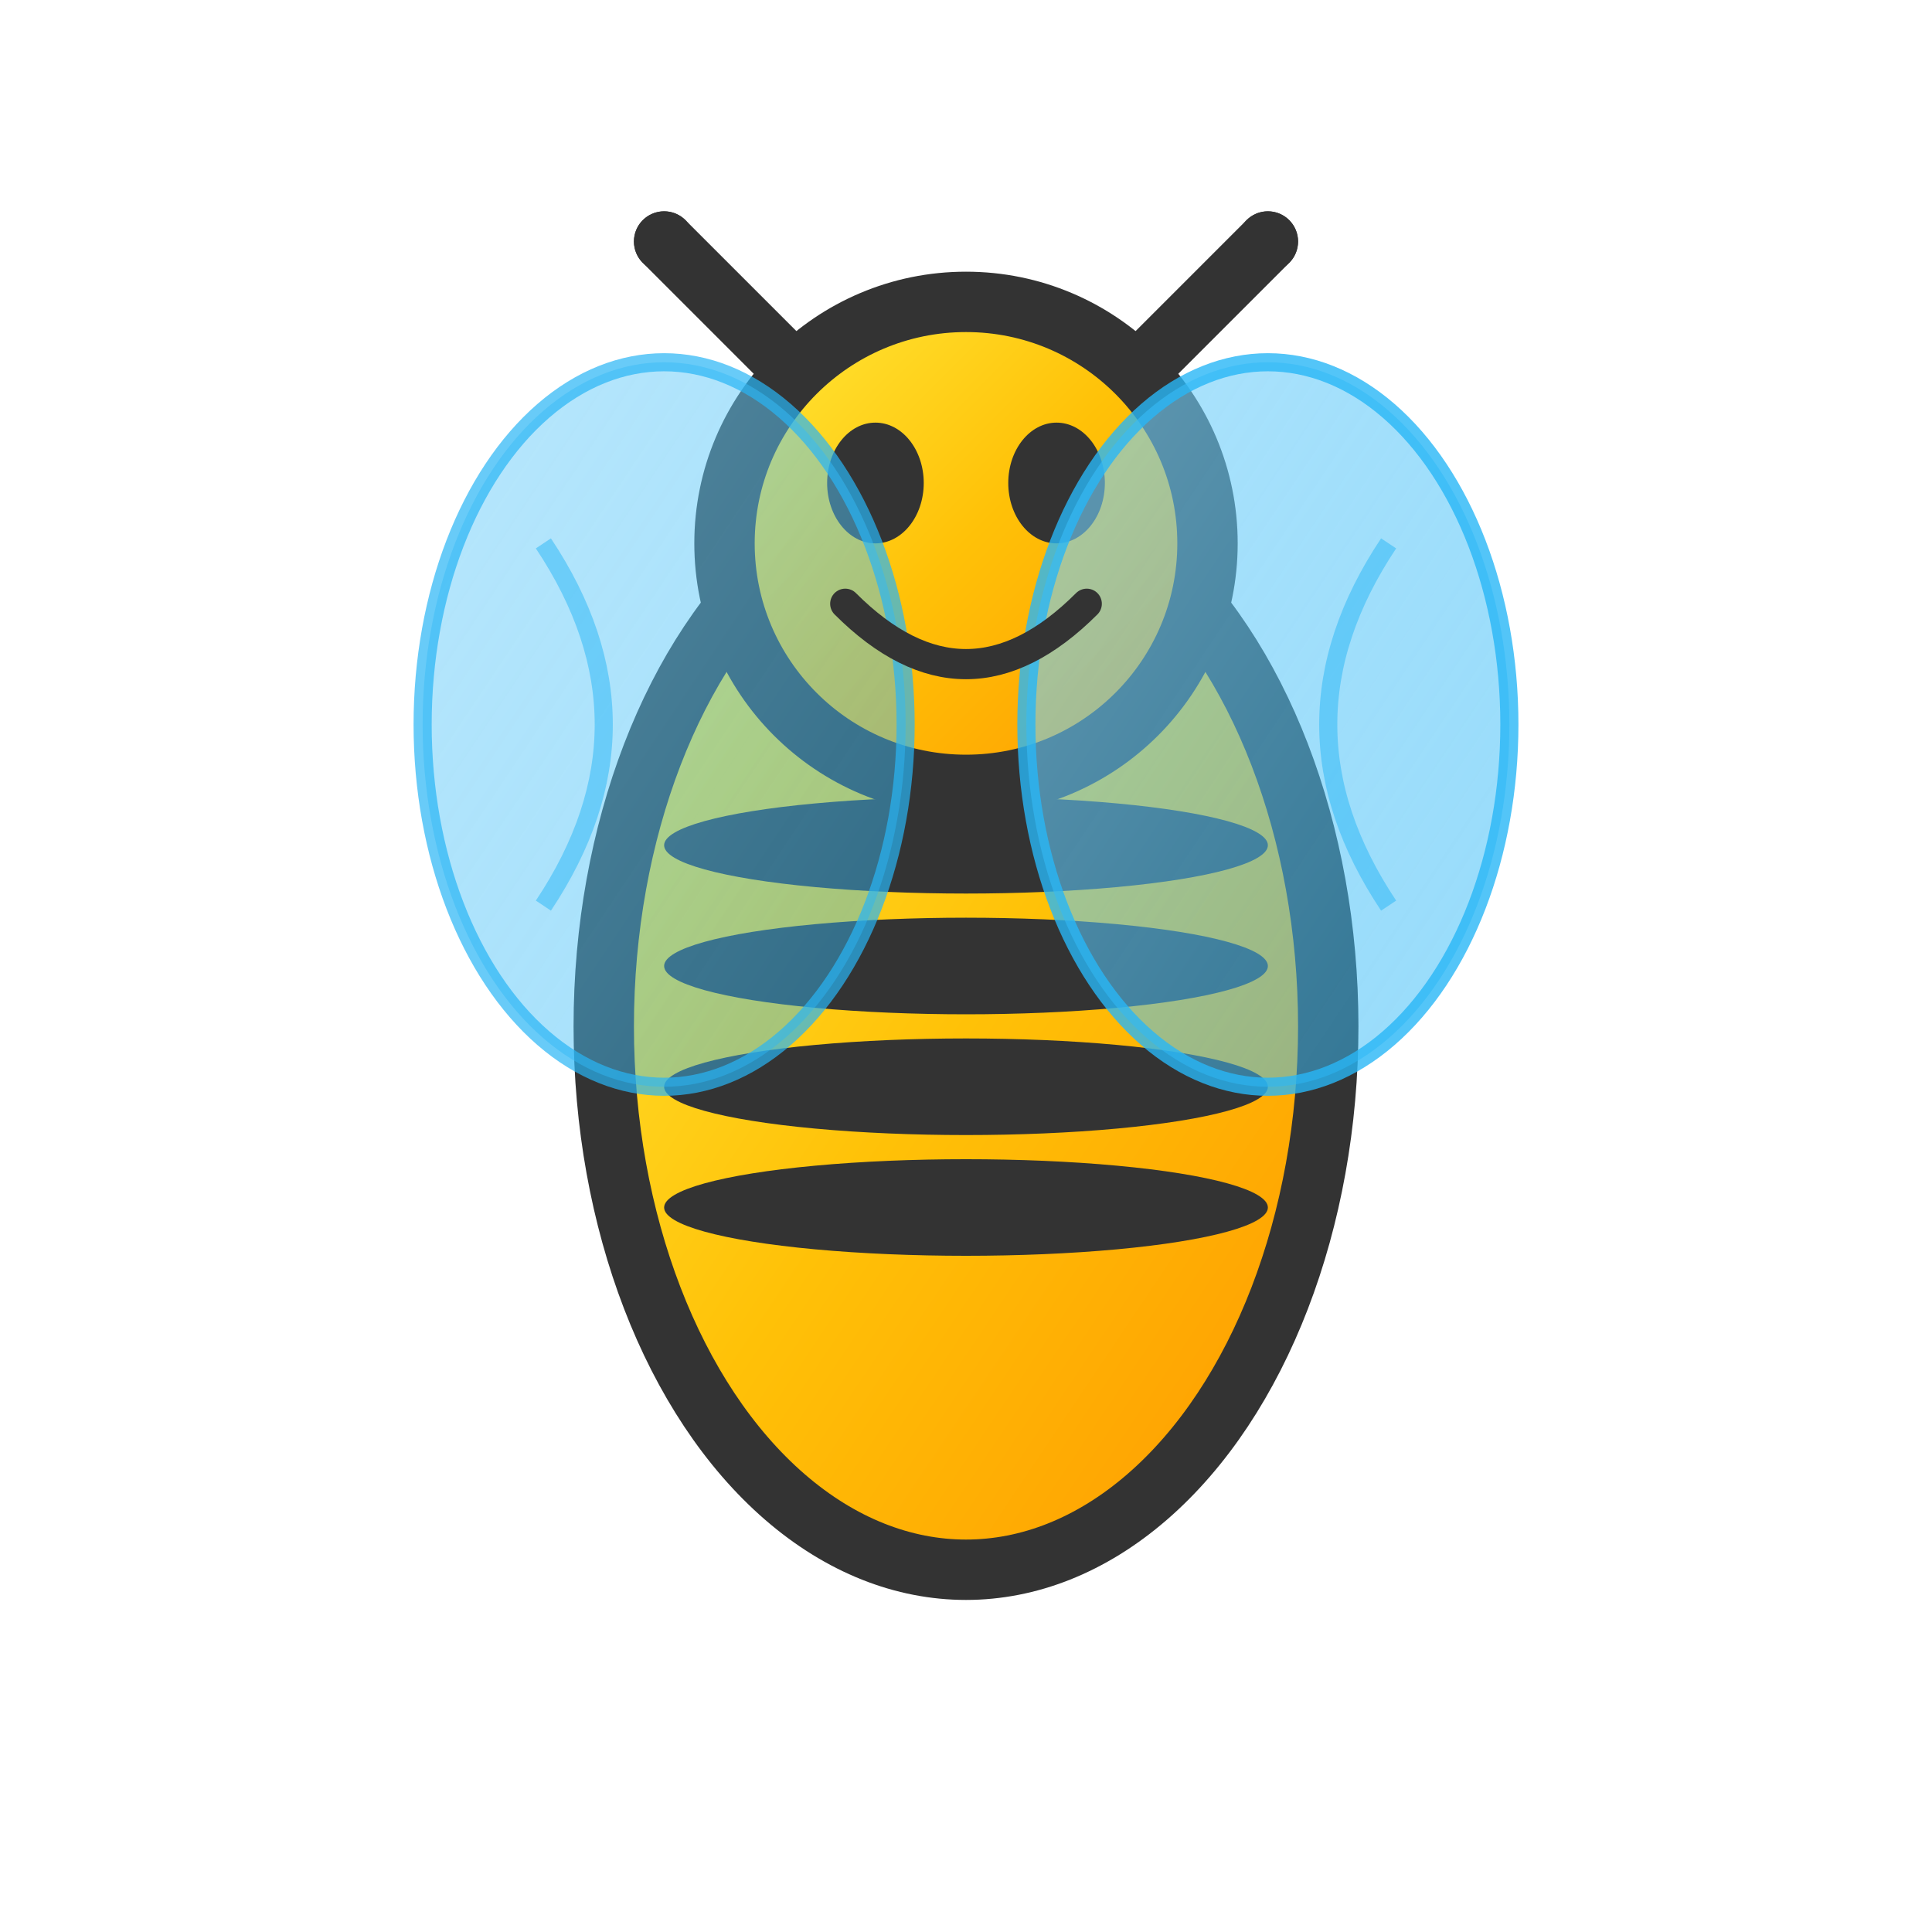 <svg width="32" height="32" viewBox="0 0 32 32" xmlns="http://www.w3.org/2000/svg">
  <defs>
    <linearGradient id="beeGradient" x1="0%" y1="0%" x2="100%" y2="100%">
      <stop offset="0%" style="stop-color:#FFEB3B;stop-opacity:1" />
      <stop offset="50%" style="stop-color:#FFC107;stop-opacity:1" />
      <stop offset="100%" style="stop-color:#FF9800;stop-opacity:1" />
    </linearGradient>
    <linearGradient id="wingGradient" x1="0%" y1="0%" x2="100%" y2="100%">
      <stop offset="0%" style="stop-color:#81D4FA;stop-opacity:0.8" />
      <stop offset="100%" style="stop-color:#29B6F6;stop-opacity:0.6" />
    </linearGradient>
  </defs>
  
  <!-- Bee body (main yellow part) -->
  <ellipse cx="16" cy="17" rx="6" ry="9" fill="url(#beeGradient)" stroke="#333" stroke-width="1"/>
  
  <!-- Black stripes on bee body -->
  <ellipse cx="16" cy="14" rx="5" ry="0.8" fill="#333"/>
  <ellipse cx="16" cy="16" rx="5" ry="0.8" fill="#333"/>
  <ellipse cx="16" cy="18" rx="5" ry="0.8" fill="#333"/>
  <ellipse cx="16" cy="20" rx="5" ry="0.8" fill="#333"/>
  
  <!-- Bee head -->
  <circle cx="16" cy="9" r="4" fill="url(#beeGradient)" stroke="#333" stroke-width="1"/>
  
  <!-- Bee eyes -->
  <ellipse cx="14.5" cy="8" rx="0.8" ry="1" fill="#333"/>
  <ellipse cx="17.5" cy="8" rx="0.8" ry="1" fill="#333"/>
  
  <!-- Bee antennae -->
  <line x1="13" y1="6" x2="11" y2="4" stroke="#333" stroke-width="1" stroke-linecap="round"/>
  <line x1="19" y1="6" x2="21" y2="4" stroke="#333" stroke-width="1" stroke-linecap="round"/>
  <circle cx="11" cy="4" r="0.5" fill="#333"/>
  <circle cx="21" cy="4" r="0.5" fill="#333"/>
  
  <!-- Left wing (back) -->
  <ellipse cx="11" cy="12" rx="4" ry="6" fill="url(#wingGradient)" stroke="#29B6F6" stroke-width="0.3" opacity="0.7"/>
  
  <!-- Right wing (front) -->
  <ellipse cx="21" cy="12" rx="4" ry="6" fill="url(#wingGradient)" stroke="#29B6F6" stroke-width="0.3" opacity="0.8"/>
  
  <!-- Wing details -->
  <path d="M9 9 Q11 12 9 15" stroke="#29B6F6" stroke-width="0.3" fill="none" opacity="0.5"/>
  <path d="M23 9 Q21 12 23 15" stroke="#29B6F6" stroke-width="0.3" fill="none" opacity="0.5"/>
  
  <!-- Bee smile -->
  <path d="M14 10 Q16 12 18 10" stroke="#333" stroke-width="0.5" fill="none" stroke-linecap="round"/>
</svg>